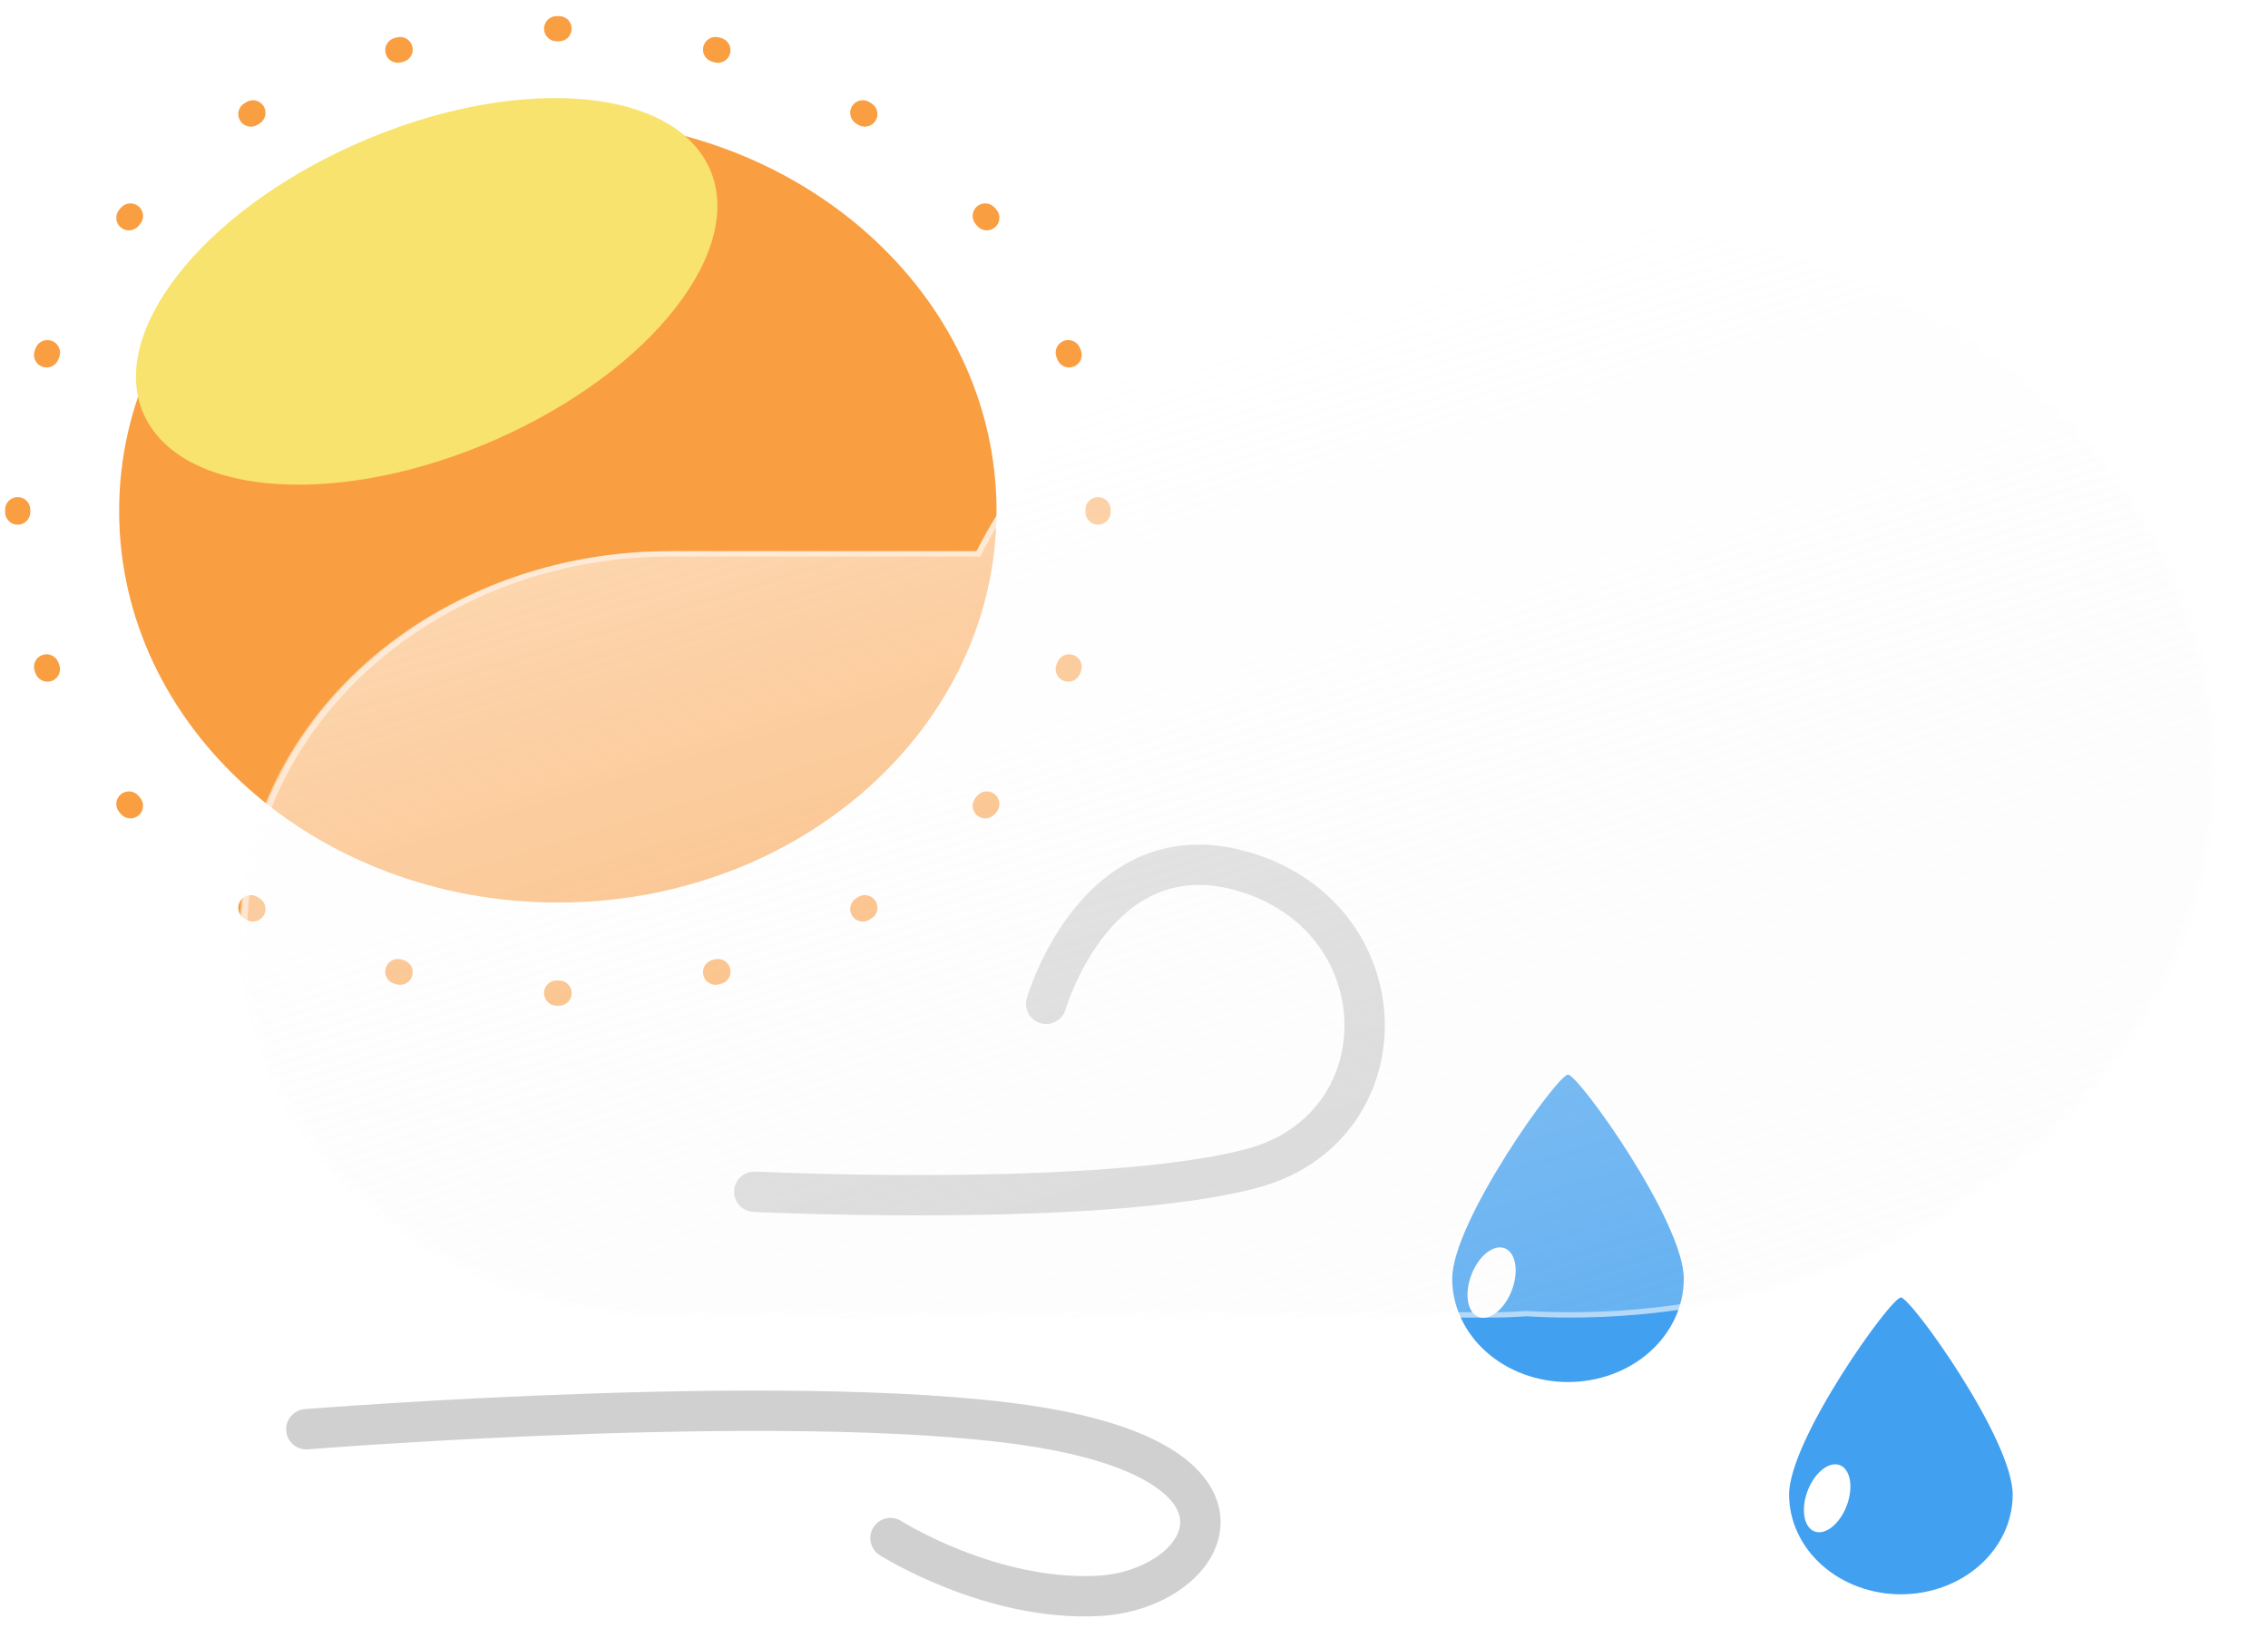 <svg width="72" height="52" viewBox="0 0 72 52" fill="none" xmlns="http://www.w3.org/2000/svg">
<g filter="url(#filter0_f_19_160)">
<path fill-rule="evenodd" clip-rule="evenodd" d="M36.42 27.111C37.401 26.744 38.561 26.691 39.898 27.135C42.585 28.029 43.962 30.311 43.962 32.561C43.963 34.818 42.577 37.03 39.856 37.735C37.35 38.385 33.337 38.565 30.011 38.59C28.335 38.602 26.813 38.575 25.709 38.546C25.157 38.531 24.709 38.515 24.399 38.503C24.244 38.497 24.124 38.492 24.042 38.488L23.948 38.484L23.916 38.483C23.916 38.483 23.915 38.482 23.946 37.843L23.977 37.203L24.007 37.204L24.098 37.208C24.178 37.212 24.296 37.217 24.449 37.223C24.755 37.235 25.197 37.25 25.744 37.265C26.837 37.295 28.344 37.321 30.001 37.309C33.341 37.283 37.203 37.1 39.535 36.495C41.652 35.946 42.682 34.275 42.681 32.561C42.681 30.841 41.638 29.064 39.493 28.351C38.414 27.992 37.556 28.054 36.868 28.311C36.17 28.573 35.597 29.055 35.136 29.615C34.675 30.174 34.345 30.787 34.13 31.267C34.023 31.505 33.946 31.707 33.896 31.847C33.871 31.916 33.853 31.971 33.842 32.006C33.836 32.024 33.832 32.037 33.83 32.045L33.827 32.053M33.827 32.053C33.729 32.393 33.374 32.589 33.035 32.491C32.695 32.393 32.498 32.038 32.596 31.699L33.212 31.876C32.596 31.699 32.596 31.699 32.596 31.699L32.597 31.695L32.599 31.69L32.604 31.674C32.608 31.66 32.614 31.641 32.621 31.617C32.637 31.569 32.659 31.502 32.689 31.418C32.748 31.25 32.838 31.016 32.961 30.742C33.206 30.196 33.591 29.475 34.148 28.8C34.704 28.125 35.45 27.474 36.42 27.111M23.306 37.812C23.323 37.459 23.623 37.186 23.977 37.203L23.946 37.843L23.916 38.483C23.562 38.465 23.289 38.165 23.306 37.812Z" fill="#D0D0D0"/>
<path fill-rule="evenodd" clip-rule="evenodd" d="M9.777 46.023C9.777 46.023 9.777 46.023 9.725 45.384C9.674 44.746 9.674 44.746 9.674 44.746L9.722 44.742L9.862 44.731C9.985 44.722 10.165 44.708 10.398 44.691C10.862 44.658 11.533 44.611 12.361 44.559C14.016 44.455 16.298 44.331 18.808 44.248C23.805 44.083 29.779 44.079 33.471 44.754C35.325 45.094 36.643 45.603 37.5 46.227C38.368 46.86 38.817 47.66 38.741 48.518C38.669 49.341 38.127 50.025 37.447 50.491C36.758 50.964 35.855 51.267 34.89 51.316C33.05 51.41 31.306 50.918 30.043 50.419C29.407 50.168 28.883 49.912 28.516 49.717C28.333 49.62 28.188 49.537 28.087 49.478C28.037 49.449 27.998 49.425 27.971 49.409L27.939 49.389L27.93 49.383L27.927 49.381L27.926 49.381C27.926 49.381 27.925 49.38 28.231 48.899L27.926 49.381C27.628 49.191 27.539 48.795 27.729 48.496C27.918 48.198 28.314 48.11 28.612 48.299L28.617 48.302L28.64 48.316C28.66 48.329 28.693 48.348 28.735 48.373C28.822 48.424 28.951 48.497 29.117 48.586C29.45 48.762 29.93 48.998 30.513 49.227C31.688 49.691 33.238 50.117 34.825 50.037C35.573 49.999 36.243 49.763 36.723 49.434C37.212 49.099 37.438 48.718 37.465 48.406C37.49 48.127 37.372 47.719 36.745 47.263C36.108 46.798 35.002 46.337 33.241 46.014C29.703 45.367 23.861 45.363 18.85 45.528C16.356 45.611 14.087 45.734 12.441 45.837C11.618 45.889 10.951 45.935 10.491 45.969C10.26 45.986 10.081 45.999 9.96 46.008L9.823 46.019L9.777 46.023ZM9.087 45.436C9.058 45.083 9.321 44.774 9.674 44.746L9.725 45.384L9.777 46.023C9.424 46.051 9.115 45.788 9.087 45.436Z" fill="#D0D0D0"/>
</g>
<g filter="url(#filter1_f_19_160)">
<path d="M17.709 28.659C25.401 28.659 31.636 23.091 31.636 16.223C31.636 9.355 25.401 3.787 17.709 3.787C10.018 3.787 3.782 9.355 3.782 16.223C3.782 23.091 10.018 28.659 17.709 28.659Z" fill="#FA9E42"/>
</g>
<g filter="url(#filter2_f_19_160)">
<path fill-rule="evenodd" clip-rule="evenodd" d="M17.671 0.511L17.71 0.51L17.749 0.511C17.97 0.511 18.149 0.691 18.148 0.912C18.148 1.133 17.968 1.312 17.747 1.311L17.71 1.311L17.672 1.311C17.451 1.312 17.271 1.133 17.271 0.912C17.271 0.691 17.45 0.511 17.671 0.511ZM22.331 1.469C22.389 1.255 22.609 1.13 22.822 1.188L22.897 1.208C23.11 1.267 23.235 1.488 23.176 1.701C23.117 1.914 22.896 2.039 22.683 1.98L22.612 1.96C22.398 1.902 22.273 1.682 22.331 1.469ZM13.089 1.469C13.147 1.682 13.021 1.902 12.807 1.96L12.736 1.98C12.523 2.039 12.302 1.914 12.243 1.701C12.184 1.488 12.309 1.267 12.523 1.208L12.597 1.188C12.811 1.13 13.031 1.255 13.089 1.469ZM8.371 3.373C8.486 3.562 8.427 3.808 8.238 3.924L8.175 3.963C7.986 4.079 7.74 4.021 7.624 3.833C7.507 3.644 7.566 3.398 7.754 3.282L7.82 3.241C8.009 3.125 8.255 3.185 8.371 3.373ZM27.049 3.373C27.164 3.185 27.41 3.125 27.599 3.241L27.666 3.282C27.854 3.398 27.912 3.644 27.796 3.833C27.679 4.021 27.433 4.079 27.245 3.963L27.181 3.924C26.993 3.808 26.933 3.562 27.049 3.373ZM4.404 6.555C4.571 6.7 4.589 6.953 4.444 7.12L4.396 7.176C4.252 7.344 3.999 7.363 3.831 7.219C3.663 7.075 3.644 6.822 3.788 6.655L3.839 6.596C3.984 6.429 4.237 6.411 4.404 6.555ZM31.015 6.555C31.182 6.411 31.435 6.429 31.58 6.596L31.631 6.655C31.775 6.822 31.756 7.075 31.588 7.219C31.42 7.363 31.168 7.344 31.024 7.176L30.975 7.12C30.83 6.953 30.848 6.7 31.015 6.555ZM1.651 10.825C1.857 10.905 1.959 11.137 1.879 11.344L1.852 11.412C1.773 11.619 1.542 11.722 1.335 11.643C1.129 11.564 1.026 11.333 1.105 11.126L1.133 11.053C1.213 10.847 1.445 10.745 1.651 10.825ZM33.768 10.825C33.974 10.745 34.206 10.847 34.286 11.053L34.315 11.126C34.394 11.333 34.29 11.564 34.084 11.643C33.877 11.722 33.646 11.619 33.567 11.412L33.54 11.344C33.46 11.137 33.562 10.905 33.768 10.825ZM0.563 15.784C0.784 15.785 0.962 15.964 0.962 16.186L0.962 16.223L0.962 16.26C0.962 16.481 0.784 16.661 0.563 16.661C0.342 16.662 0.162 16.483 0.161 16.262L0.161 16.223L0.161 16.183C0.162 15.962 0.342 15.784 0.563 15.784ZM34.857 15.784C35.078 15.784 35.258 15.962 35.258 16.183L35.258 16.223L35.258 16.262C35.258 16.483 35.078 16.662 34.857 16.661C34.636 16.661 34.457 16.481 34.458 16.26L34.458 16.223L34.458 16.186C34.457 15.964 34.636 15.785 34.857 15.784ZM1.335 20.802C1.542 20.723 1.773 20.827 1.852 21.033L1.879 21.102C1.959 21.308 1.857 21.54 1.651 21.62C1.445 21.7 1.213 21.598 1.133 21.392L1.105 21.319C1.026 21.113 1.129 20.881 1.335 20.802ZM34.084 20.802C34.29 20.881 34.394 21.113 34.315 21.319L34.286 21.392C34.206 21.598 33.974 21.7 33.768 21.62C33.562 21.54 33.46 21.308 33.54 21.102L33.567 21.033C33.646 20.827 33.877 20.723 34.084 20.802ZM3.831 25.227C3.999 25.082 4.252 25.102 4.396 25.269L4.444 25.326C4.589 25.493 4.571 25.745 4.404 25.89C4.237 26.035 3.984 26.017 3.839 25.85L3.788 25.791C3.644 25.623 3.663 25.37 3.831 25.227ZM31.588 25.227C31.756 25.37 31.775 25.623 31.631 25.791L31.58 25.85C31.435 26.017 31.182 26.035 31.015 25.89C30.848 25.745 30.83 25.493 30.975 25.326L31.024 25.269C31.168 25.102 31.42 25.082 31.588 25.227ZM7.624 28.613C7.74 28.425 7.986 28.367 8.175 28.483L8.238 28.522C8.427 28.637 8.486 28.884 8.371 29.072C8.255 29.261 8.009 29.32 7.82 29.205L7.754 29.164C7.566 29.048 7.507 28.801 7.624 28.613ZM27.796 28.613C27.912 28.801 27.854 29.048 27.666 29.164L27.599 29.205C27.41 29.32 27.164 29.261 27.049 29.072C26.933 28.884 26.993 28.637 27.181 28.522L27.245 28.483C27.433 28.367 27.679 28.425 27.796 28.613ZM12.243 30.745C12.302 30.532 12.523 30.407 12.736 30.466L12.807 30.485C13.021 30.544 13.147 30.764 13.089 30.977C13.031 31.19 12.811 31.316 12.597 31.258L12.523 31.238C12.309 31.179 12.184 30.958 12.243 30.745ZM23.176 30.745C23.235 30.958 23.11 31.179 22.897 31.238L22.822 31.258C22.609 31.316 22.389 31.19 22.331 30.977C22.273 30.764 22.398 30.544 22.612 30.485L22.683 30.466C22.896 30.407 23.117 30.532 23.176 30.745ZM17.271 31.534C17.271 31.313 17.451 31.134 17.672 31.134L17.71 31.134L17.747 31.134C17.968 31.134 18.148 31.313 18.148 31.534C18.149 31.755 17.97 31.935 17.749 31.935L17.71 31.935L17.671 31.935C17.45 31.935 17.271 31.755 17.271 31.534Z" fill="#FA9E42"/>
</g>
<g filter="url(#filter3_f_19_160)">
<path d="M16.215 13.74C21.092 11.426 23.852 7.542 22.377 5.064C20.903 2.586 15.754 2.452 10.876 4.766C5.999 7.079 3.239 10.963 4.713 13.441C6.188 15.919 11.337 16.053 16.215 13.74Z" fill="#F8E36F"/>
</g>
<g filter="url(#filter4_f_19_160)">
<path d="M60.346 41.2C60.664 41.203 63.895 45.706 63.895 47.456C63.895 47.873 63.803 48.285 63.625 48.669C63.446 49.053 63.185 49.403 62.855 49.697C62.19 50.291 61.287 50.625 60.346 50.625C59.405 50.625 58.502 50.291 57.837 49.697C57.171 49.103 56.797 48.297 56.797 47.457C56.797 45.706 60.028 41.196 60.346 41.2Z" fill="#42A0F0"/>
<path d="M57.64 48.641C57.995 48.738 58.446 48.34 58.647 47.752C58.848 47.164 58.724 46.608 58.37 46.512C58.015 46.415 57.564 46.813 57.363 47.401C57.162 47.989 57.286 48.544 57.64 48.641Z" fill="white"/>
<path d="M49.778 34.123C50.108 34.126 53.454 38.79 53.454 40.603C53.454 41.473 53.066 42.308 52.377 42.924C51.688 43.539 50.753 43.885 49.778 43.885C48.803 43.885 47.868 43.539 47.178 42.924C46.489 42.308 46.102 41.473 46.102 40.603C46.102 38.79 49.447 34.119 49.778 34.123Z" fill="#42A0F0"/>
<path d="M46.975 41.83C47.342 41.93 47.809 41.518 48.017 40.909C48.226 40.3 48.097 39.725 47.73 39.624C47.363 39.524 46.896 39.937 46.687 40.545C46.479 41.154 46.608 41.73 46.975 41.83Z" fill="white"/>
</g>
<g filter="url(#filter5_df_19_160)">
<g filter="url(#filter6_d_19_160)">
<path d="M46.851 41.477C46.485 41.504 46.115 41.517 45.741 41.517H19.683C17.889 41.523 16.112 41.213 14.453 40.604C12.793 39.995 11.285 39.1 10.015 37.97C8.744 36.839 7.736 35.496 7.048 34.017C6.36 32.538 6.006 30.952 6.006 29.35C6.006 27.748 6.36 26.163 7.048 24.683C7.736 23.204 8.744 21.861 10.015 20.73C11.285 19.6 12.793 18.705 14.453 18.096C16.112 17.487 17.889 17.177 19.683 17.183H29.398C32.548 10.995 39.803 6.663 48.249 6.663C59.585 6.663 68.775 14.466 68.775 24.09C68.775 33.715 59.585 41.517 48.249 41.517C47.779 41.517 47.313 41.504 46.851 41.477Z" fill="url(#paint0_linear_19_160)"/>
<path d="M48.249 41.348C49.63 41.348 51.009 41.23 52.35 40.997C53.656 40.77 54.941 40.432 56.168 39.991C57.373 39.558 58.536 39.022 59.623 38.399C60.7 37.781 61.713 37.072 62.633 36.29C63.553 35.509 64.388 34.65 65.115 33.736C65.85 32.813 66.48 31.827 66.989 30.805C67.508 29.764 67.906 28.674 68.173 27.567C68.447 26.43 68.586 25.261 68.586 24.09C68.586 22.92 68.447 21.75 68.173 20.614C67.906 19.506 67.508 18.417 66.989 17.376C66.48 16.353 65.85 15.367 65.115 14.445C64.388 13.531 63.553 12.671 62.633 11.89C61.713 11.109 60.7 10.4 59.623 9.782C58.536 9.158 57.373 8.623 56.168 8.19C54.941 7.749 53.656 7.41 52.35 7.183C51.009 6.951 49.63 6.833 48.249 6.833C44.2 6.833 40.289 7.84 36.94 9.745C35.325 10.663 33.874 11.772 32.628 13.04C31.373 14.316 30.345 15.733 29.571 17.253L29.521 17.352H29.399H19.683C17.869 17.352 16.109 17.669 14.453 18.295C13.657 18.596 12.889 18.968 12.17 19.401C11.459 19.83 10.79 20.323 10.182 20.866C9.574 21.409 9.022 22.007 8.541 22.642C8.056 23.283 7.639 23.969 7.302 24.68C6.601 26.159 6.246 27.73 6.246 29.35C6.246 30.97 6.601 32.541 7.302 34.02C7.639 34.731 8.056 35.417 8.541 36.058C9.022 36.694 9.574 37.291 10.182 37.834C10.79 38.377 11.459 38.87 12.17 39.299C12.889 39.732 13.657 40.105 14.453 40.405C16.109 41.031 17.869 41.348 19.683 41.348H45.741C46.106 41.348 46.474 41.335 46.836 41.309L46.85 41.308L46.863 41.309C47.322 41.335 47.788 41.348 48.249 41.348ZM48.249 41.517C47.779 41.517 47.313 41.504 46.851 41.477C46.485 41.504 46.115 41.517 45.741 41.517H19.683C12.157 41.517 6.057 36.07 6.057 29.35C6.057 22.63 12.157 17.183 19.683 17.183H29.399C32.549 10.994 39.803 6.663 48.249 6.663C59.586 6.663 68.775 14.466 68.775 24.09C68.775 33.715 59.586 41.517 48.249 41.517Z" fill="white" fill-opacity="0.5"/>
</g>
</g>
<defs>
<filter id="filter0_f_19_160" x="8.764" y="26.499" width="35.518" height="25.149" filterUnits="userSpaceOnUse" color-interpolation-filters="sRGB">
<feFlood flood-opacity="0" result="BackgroundImageFix"/>
<feBlend mode="normal" in="SourceGraphic" in2="BackgroundImageFix" result="shape"/>
<feGaussianBlur stdDeviation="0.16" result="effect1_foregroundBlur_19_160"/>
</filter>
<filter id="filter1_f_19_160" x="3.462" y="3.467" width="28.494" height="25.512" filterUnits="userSpaceOnUse" color-interpolation-filters="sRGB">
<feFlood flood-opacity="0" result="BackgroundImageFix"/>
<feBlend mode="normal" in="SourceGraphic" in2="BackgroundImageFix" result="shape"/>
<feGaussianBlur stdDeviation="0.16" result="effect1_foregroundBlur_19_160"/>
</filter>
<filter id="filter2_f_19_160" x="0.001" y="0.35" width="35.417" height="31.745" filterUnits="userSpaceOnUse" color-interpolation-filters="sRGB">
<feFlood flood-opacity="0" result="BackgroundImageFix"/>
<feBlend mode="normal" in="SourceGraphic" in2="BackgroundImageFix" result="shape"/>
<feGaussianBlur stdDeviation="0.08" result="effect1_foregroundBlur_19_160"/>
</filter>
<filter id="filter3_f_19_160" x="2.715" y="1.513" width="21.66" height="15.479" filterUnits="userSpaceOnUse" color-interpolation-filters="sRGB">
<feFlood flood-opacity="0" result="BackgroundImageFix"/>
<feBlend mode="normal" in="SourceGraphic" in2="BackgroundImageFix" result="shape"/>
<feGaussianBlur stdDeviation="0.801" result="effect1_foregroundBlur_19_160"/>
</filter>
<filter id="filter4_f_19_160" x="45.782" y="33.802" width="18.433" height="17.143" filterUnits="userSpaceOnUse" color-interpolation-filters="sRGB">
<feFlood flood-opacity="0" result="BackgroundImageFix"/>
<feBlend mode="normal" in="SourceGraphic" in2="BackgroundImageFix" result="shape"/>
<feGaussianBlur stdDeviation="0.16" result="effect1_foregroundBlur_19_160"/>
</filter>
<filter id="filter5_df_19_160" x="4.404" y="4.422" width="67.573" height="39.658" filterUnits="userSpaceOnUse" color-interpolation-filters="sRGB">
<feFlood flood-opacity="0" result="BackgroundImageFix"/>
<feColorMatrix in="SourceAlpha" type="matrix" values="0 0 0 0 0 0 0 0 0 0 0 0 0 0 0 0 0 0 127 0" result="hardAlpha"/>
<feOffset dx="0.801" dy="0.16"/>
<feGaussianBlur stdDeviation="1.201"/>
<feColorMatrix type="matrix" values="0 0 0 0 0.259 0 0 0 0 0.627 0 0 0 0 0.941 0 0 0 0.596 0"/>
<feBlend mode="normal" in2="BackgroundImageFix" result="effect1_dropShadow_19_160"/>
<feBlend mode="normal" in="SourceGraphic" in2="effect1_dropShadow_19_160" result="shape"/>
<feGaussianBlur stdDeviation="0.16" result="effect2_foregroundBlur_19_160"/>
</filter>
<filter id="filter6_d_19_160" x="4.404" y="4.422" width="67.573" height="39.658" filterUnits="userSpaceOnUse" color-interpolation-filters="sRGB">
<feFlood flood-opacity="0" result="BackgroundImageFix"/>
<feColorMatrix in="SourceAlpha" type="matrix" values="0 0 0 0 0 0 0 0 0 0 0 0 0 0 0 0 0 0 127 0" result="hardAlpha"/>
<feOffset dx="0.801" dy="0.16"/>
<feGaussianBlur stdDeviation="1.201"/>
<feColorMatrix type="matrix" values="0 0 0 0 0.502 0 0 0 0 0.502 0 0 0 0 0.502 0 0 0 0.302 0"/>
<feBlend mode="normal" in2="BackgroundImageFix" result="effect1_dropShadow_19_160"/>
<feBlend mode="normal" in="SourceGraphic" in2="effect1_dropShadow_19_160" result="shape"/>
</filter>
<linearGradient id="paint0_linear_19_160" x1="31.427" y1="11.055" x2="41.625" y2="44.121" gradientUnits="userSpaceOnUse">
<stop stop-color="white" stop-opacity="0.596"/>
<stop offset="1" stop-color="#F7F7F7" stop-opacity="0.204"/>
</linearGradient>
</defs>
</svg>
